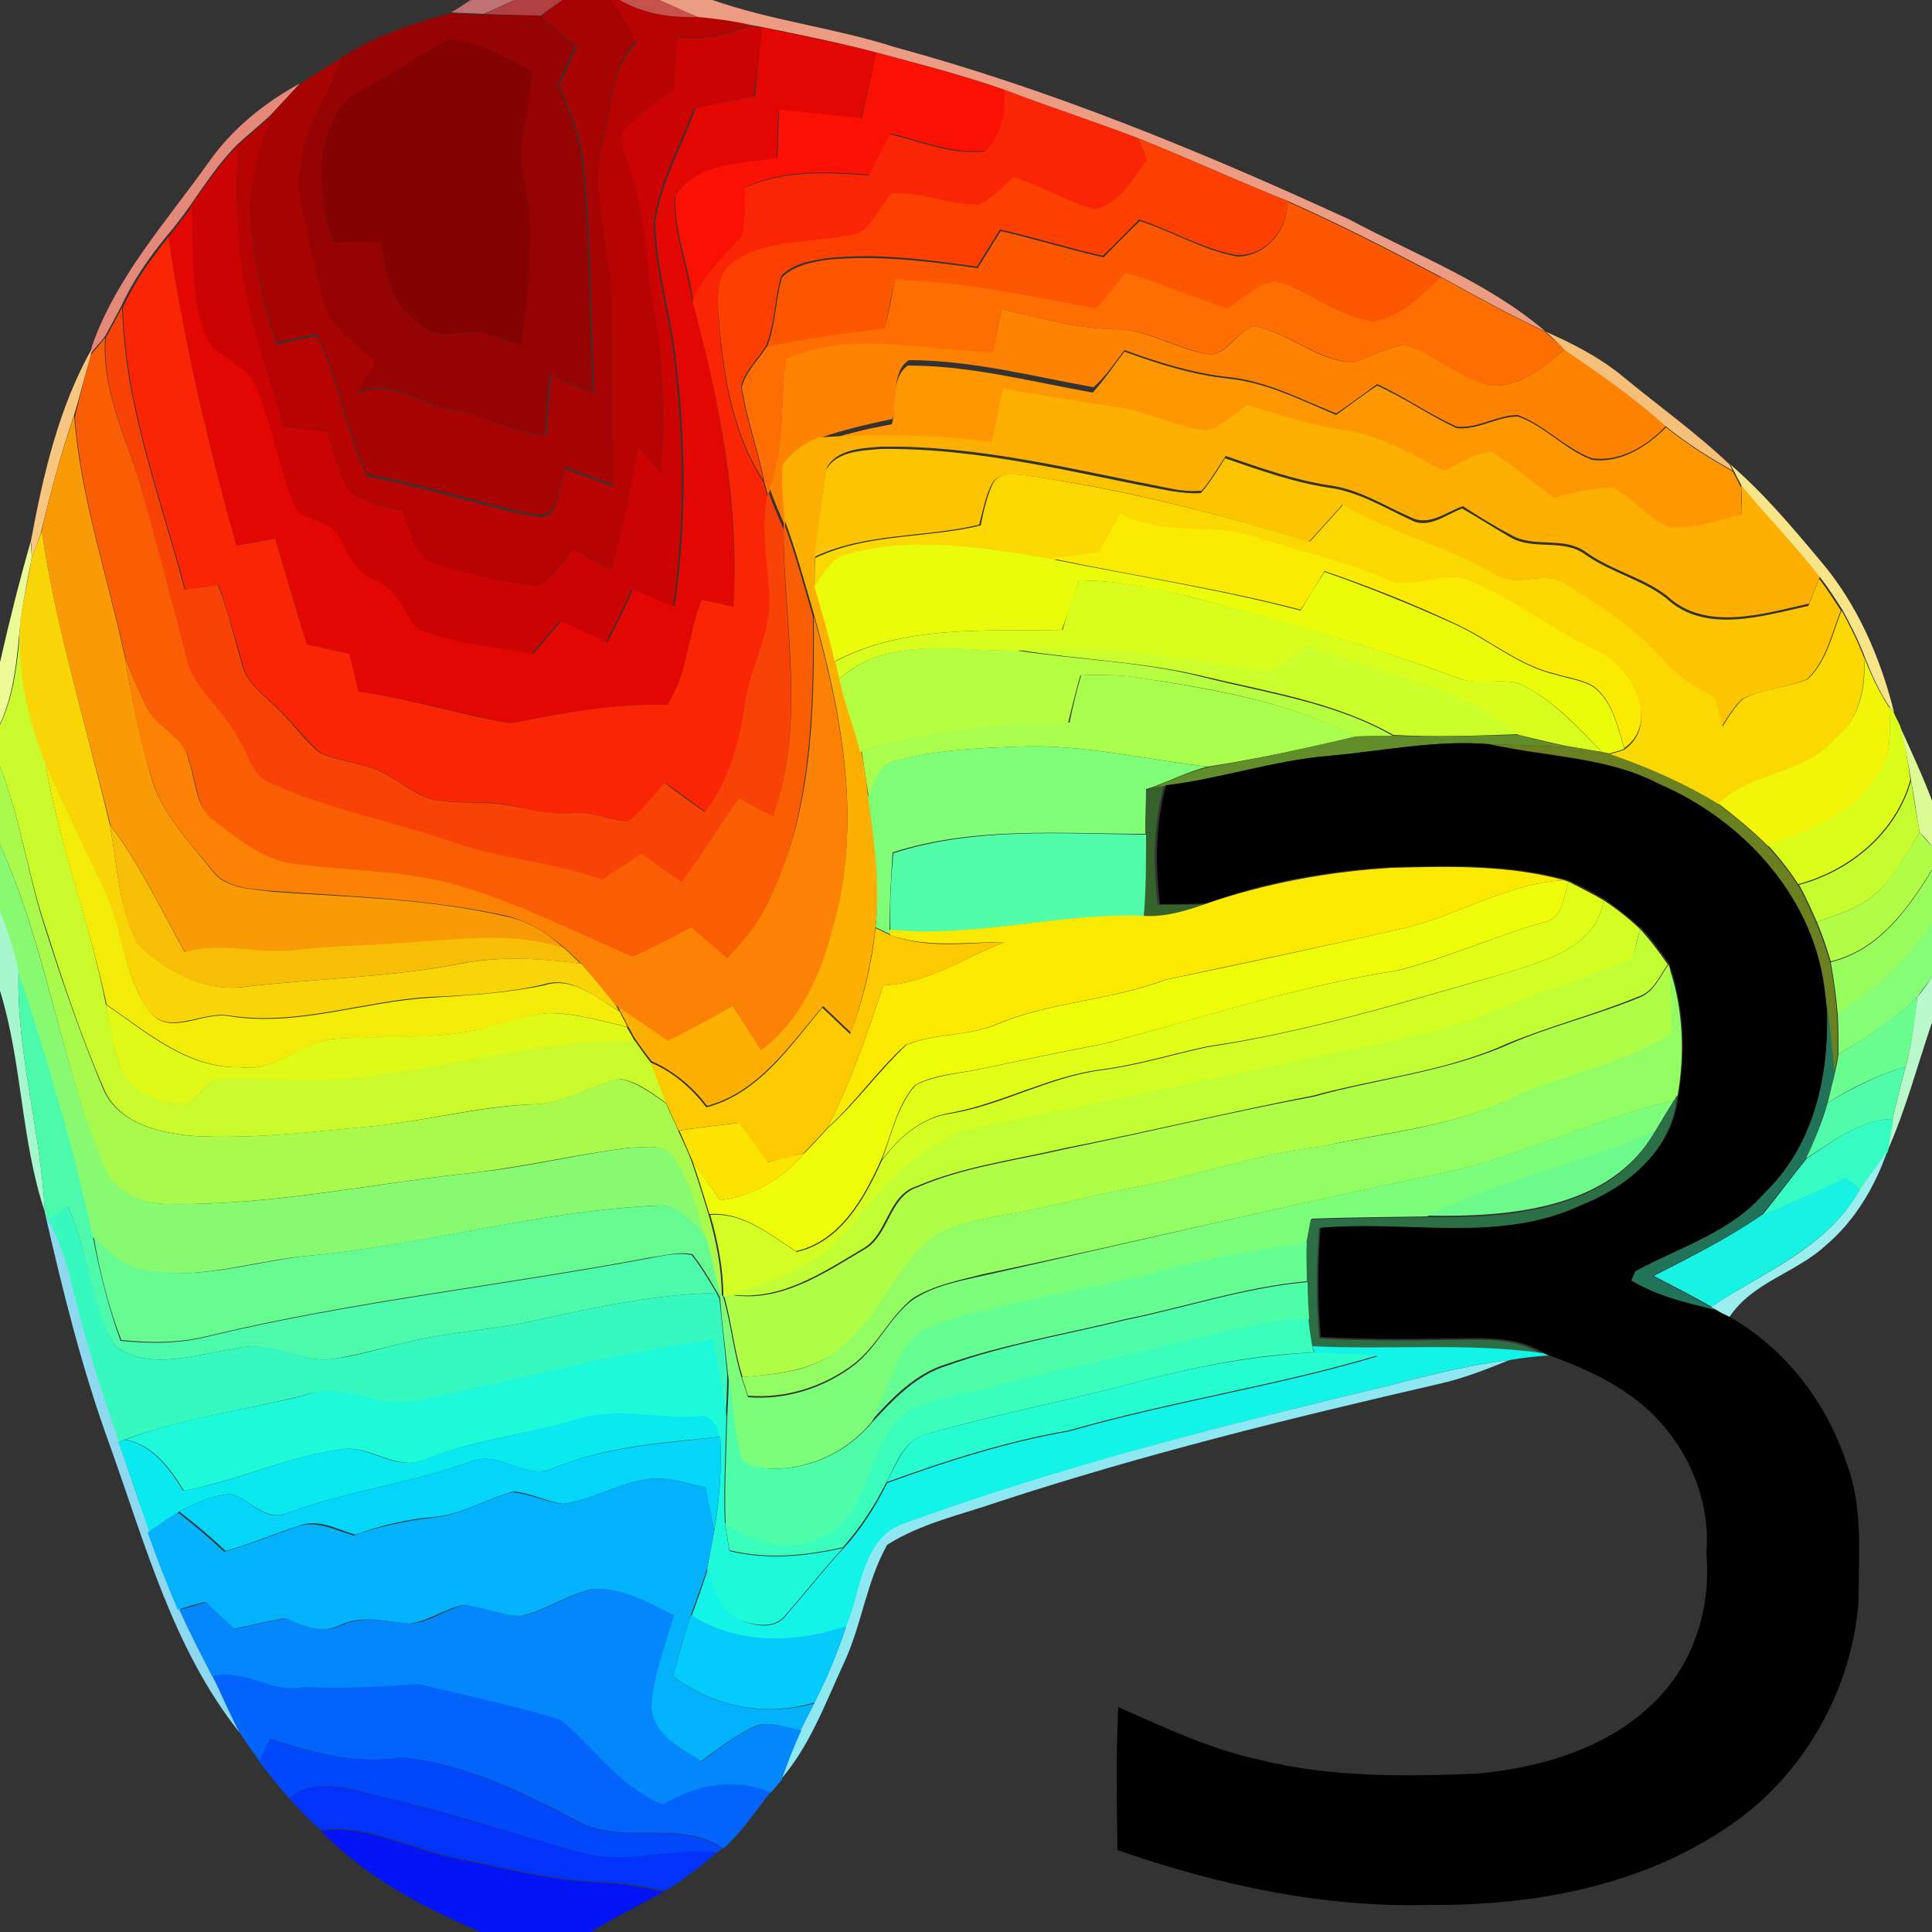 <?xml version="1.0" encoding="utf-8"?>
<!-- Generator: Adobe Illustrator 26.0.3, SVG Export Plug-In . SVG Version: 6.00 Build 0)  -->
<svg version="1.1" id="Layer_1" xmlns="http://www.w3.org/2000/svg" xmlns:xlink="http://www.w3.org/1999/xlink" x="0px" y="0px"
	 viewBox="0 0 250 250" style="enable-background:new 0 0 250 250;" xml:space="preserve">
<rect x="0" y="0" width="250" height="250" fill="#333333" stroke="none"/>
<style type="text/css">
	.st0{fill:#BE7274;}
	.st1{fill:#B14043;}
	.st2{fill:#A70302;}
	.st3{fill:#B80303;}
	.st4{fill:#C5524C;}
	.st5{fill:#ED9C84;}
	.st6{fill:#950303;}
	.st7{fill:#CB0302;}
	.st8{fill:#E30704;}
	.st9{fill:#850202;}
	.st10{fill:#FA1103;}
	.st11{fill:#E48979;}
	.st12{fill:#FA2504;}
	.st13{fill:#FD4002;}
	.st14{fill:#FD5702;}
	.st15{fill:#FE6E02;}
	.st16{fill:#F94205;}
	.st17{fill:#FE8302;}
	.st18{fill:#F4BF78;}
	.st19{fill:#F95E05;}
	.st20{fill:#F7C681;}
	.st21{fill:#FE9702;}
	.st22{fill:#FDB002;}
	.st23{fill:#F99B06;}
	.st24{fill:#FDC402;}
	.st25{fill:#F8E589;}
	.st26{fill:#FCD803;}
	.st27{fill:#FBEB03;}
	.st28{fill:#F9D507;}
	.st29{fill:#ECFB98;}
	.st30{fill:#EBFC0B;}
	.st31{fill:#D9FE1D;}
	.st32{fill:#CBFA2C;}
	.st33{fill:#FB8204;}
	.st34{fill:#CCFE2B;}
	.st35{fill:#B6FE41;}
	.st36{fill:#F3F508;}
	.st37{fill:#AAFE4D;}
	.st38{fill:#DCFE1B;}
	.st39{fill:#DCFB95;}
	.st40{fill:#628D2B;}
	.st41{fill:#6B8020;}
	.st42{fill:#80FE78;}
	.st43{fill:#F3EC09;}
	.st44{fill:#A9FA4D;}
	.st45{fill:#C6FD30;}
	.st46{fill:#36632C;}
	.st47{fill:#F7BE08;}
	.st48{fill:#51FDA8;}
	.st49{fill:#B2FD48;}
	.st50{fill:#88FA71;}
	.st51{fill:#FCE902;}
	.st52{fill:#99FE5D;}
	.st53{fill:#EEFC0A;}
	.st54{fill:#E0FE17;}
	.st55{fill:#D3FF24;}
	.st56{fill:#A7F7CE;}
	.st57{fill:#FDCA02;}
	.st58{fill:#C2FE34;}
	.st59{fill:#85FD77;}
	.st60{fill:#AFFE48;}
	.st61{fill:#93FE64;}
	.st62{fill:#4DFAAB;}
	.st63{fill:#B8F8CA;}
	.st64{fill:#217459;}
	.st65{fill:#6BFD90;}
	.st66{fill:#E1F917;}
	.st67{fill:#50FCA9;}
	.st68{fill:#7CFE7A;}
	.st69{fill:#2C6F44;}
	.st70{fill:#36FBC2;}
	.st71{fill:#FCE302;}
	.st72{fill:#6CFB8B;}
	.st73{fill:#9CEDED;}
	.st74{fill:#18F2E2;}
	.st75{fill:#37F9C0;}
	.st76{fill:#66FA91;}
	.st77{fill:#8ED9EF;}
	.st78{fill:#65FE92;}
	.st79{fill:#4FFEA9;}
	.st80{fill:#3BFDBC;}
	.st81{fill:#1DF9D9;}
	.st82{fill:#14F3E7;}
	.st83{fill:#26FDD0;}
	.st84{fill:#8EE8F2;}
	.st85{fill:#09E9EF;}
	.st86{fill:#04D5F9;}
	.st87{fill:#03B2FB;}
	.st88{fill:#0387FB;}
	.st89{fill:#04CBFA;}
	.st90{fill:#0264FB;}
	.st91{fill:#0248FB;}
	.st92{fill:#0332FB;}
	.st93{fill:#0314F7;}
</style>
<g id="_x23_be7274ff">
	<path class="st0" d="M60.9,0h5.7c-1.3,0.6-2.7,1.2-4,1.8c-1.4-0.1-2.8-0.1-4.2-0.2C59.1,1.2,60.3,0.4,60.9,0z"/>
</g>
<g id="_x23_b14043ff">
	<path class="st1" d="M66.7,0h6.1c-1,0.7-1.9,1.3-2.8,2c-2.4,0-4.8-0.1-7.3-0.2C64,1.2,65.3,0.6,66.7,0z"/>
</g>
<g id="_x23_a70302ff">
	<path class="st2" d="M72.8,0H79c1.2,1.7,2.3,3.4,3.4,5.2c-3.3,3.2-3.1,7.9-4.2,12c-2.1,7.4,1,15,1,22.5c0.1,7.7-0.2,15.3,0.2,23
		c-2.1-0.7-4.2-1.5-6.3-2.3c-0.4,1.8-0.7,3.6-1.5,5.3c-1,1.6-3.2,0.6-4.7,0.4c-6.5-1.6-12.9-3.5-19.5-4.8
		c-2.5-5.9-3.6-12.3-6.4-18.1c-1.7,0.4-3.5,0.8-5.2,1.1c-1.7-5.1-2.9-10.4-3.4-15.8C31.9,24,33.5,19.4,35,15
		c1.3-1.4,2.5-2.8,3.8-4.1c1.8-1.2,3.7-2.4,5.6-3.5c-2.5,5.9-6.7,11.9-5.3,18.6c0.9,4.4,1.8,8.8,3,13.2c0.9,3.5,4.2,5.4,6.7,7.7
		c-0.8,1.3-1.6,2.6-2.4,4c4.5-2,8.4,1.8,12.7,2.3c4,0.6,7.5,3.1,11.6,3.1c0.2-2.6,0.4-5.2,0.6-7.7c1.8,0.8,3.7,1.6,5.6,2.3
		c-0.4-9.7-0.4-19.4-1.3-29.1c-0.3-3.8-1.7-7.3-3.2-10.7c0.7-1.7,1.5-3.4,2.2-5.1c-1.5-1.3-3-2.6-4.5-3.9C70.9,1.3,71.8,0.7,72.8,0z
		"/>
</g>
<g id="_x23_b80303ff">
	<path class="st3" d="M79,0h1.2c3.1,1.8,6.6,2.3,10.1,2.2c2.3,0.2,4.5,0.5,6.7,1c-2.9,1.3-6.1,2-9.3,1.5c-0.2,2.3-0.4,4.6-0.5,6.9
		c-2.2,1.6-4.6,3.1-6.4,5.2c-1.1,1.2,0,2.7,0.3,4c2.6,6.2,2.3,13,3.5,19.5c1.3,6.9,1.3,13.9,0.9,20.9c-1-1.1-1.9-2.2-2.9-3.3
		c-1,5.3-2.1,10.6-3.5,15.8c-1.7-0.9-3.3-1.8-5-2.6c-1.4,1.6-2.6,3.5-4.4,4.7c-4.4-0.3-8.7-1.4-12.9-2.7c-3.3-0.6-3.7-4.4-4.8-7
		c-2.2-0.7-4.7-1.1-6.7-2.4c-1.6-2.3-2.1-5.2-3-7.8c-1.9-0.2-3.7-0.5-5.6-0.7c-2.4-8.6-5.8-17-5.9-26c-0.1-3.4-0.1-6.8-0.1-10.3
		c1.4-1.3,2.9-2.5,4.3-3.8c-1.5,4.4-3.1,9-2.6,13.7c0.5,5.4,1.7,10.7,3.4,15.8c1.7-0.4,3.5-0.8,5.2-1.1c2.8,5.8,3.8,12.2,6.4,18.1
		c6.6,1.3,13,3.2,19.5,4.8c1.5,0.1,3.7,1.2,4.7-0.4c0.8-1.7,1.1-3.5,1.5-5.3c2.1,0.8,4.2,1.5,6.3,2.3c-0.3-7.7-0.1-15.3-0.2-23
		c0-7.5-3.1-15.1-1-22.5c1.1-4.1,0.9-8.8,4.2-12C81.4,3.4,80.2,1.7,79,0z"/>
</g>
<g id="_x23_c5524cff">
	<path class="st4" d="M80.2,0h5.1c1.7,0.7,3.3,1.5,5,2.2C86.8,2.3,83.3,1.8,80.2,0z"/>
</g>
<g id="_x23_ed9c84ff">
	<path class="st5" d="M85.3,0h6.9c7.7,2.7,15.8,3.6,23.6,6.1c20.2,5.5,39.7,13.5,58.8,22.3c8.6,4.6,17.9,8.1,25.4,14.5
		c-4.6-2.1-9-4.6-13.4-7c-6.6-3.5-13.2-6.9-20-9.9c-6.5-2.6-12.8-5.5-19.3-8.1c-5.8-2.2-11.7-4.1-17.4-6.3
		c-5.4-1.9-10.9-3.3-16.5-4.8c-4.9-1.3-9.8-2.3-14.8-3.3c-0.4-0.1-1.2-0.2-1.6-0.3c-2.2-0.5-4.5-0.8-6.7-1C88.6,1.5,87,0.7,85.3,0z"
		/>
</g>
<g id="_x23_950303ff">
	<path class="st6" d="M44.4,7.3c4.3-2.7,9.1-4.3,14-5.6c1.4,0.1,2.8,0.1,4.2,0.2C65.1,1.9,67.5,2,69.9,2c1.5,1.3,3,2.6,4.5,3.9
		c-0.7,1.7-1.5,3.4-2.2,5.1c1.5,3.4,2.9,7,3.2,10.7c0.9,9.7,0.9,19.4,1.3,29.1c-1.9-0.8-3.7-1.6-5.6-2.3c-0.2,2.6-0.4,5.2-0.6,7.7
		c-4.1,0-7.6-2.5-11.6-3.1c-4.3-0.6-8.2-4.4-12.7-2.3c0.8-1.3,1.6-2.6,2.4-4c-2.5-2.3-5.8-4.2-6.7-7.7c-1.2-4.4-2.1-8.8-3-13.2
		C37.7,19.2,41.9,13.2,44.4,7.3 M50,9.9c-2.4,1.5-5.5,2.5-6.7,5.3c-2.7,5.1-1.8,11-0.2,16.2c2.1-0.1,4.2-0.2,6.2-0.1
		c0.5,4.2,1.6,8.6,5.5,10.9c1.9,2,4.6,0.7,7,0.7c1.9,0.5,3.7,1.3,5.6,1.8c0.7-5.2,1.2-10.4,1.2-15.7c0-3.8-1.8-7.5-1-11.3
		c0.4-2.8,0.9-5.7,1.3-8.5C65.5,7.5,62,5.4,58.2,5.1C55.2,6.3,52.8,8.5,50,9.9z"/>
</g>
<g id="_x23_cb0302ff">
	<path class="st7" d="M87.7,4.8c3.2,0.4,6.4-0.2,9.3-1.5c0.4,0.1,1.2,0.2,1.6,0.3c-0.3,2.9-0.6,5.8-1.1,8.8
		c-2.6,0.5-5.1,1.1-7.7,1.6c-1.8,4.9-4.5,9.6-5.2,14.8c0.1,6.1,2.1,12.1,2.7,18.1c1.2,10.5,1.3,21.1-0.2,31.6
		c-1.8-0.8-3.6-1.5-5.4-2.2c-1,2.3-2.1,4.6-3.3,6.8c-2-0.9-4-1.8-6-2.7c-1.2,1.4-2.4,2.8-3.6,4.2c-5-0.8-10.2-1.3-14.9-3.2
		c-1.9-2-2.6-5.2-5.4-6.2c-2.6-1-3.6-3.6-4.9-5.8c-1-2.3-4.6-1.7-5.7-4c-2.1-5-3-10.4-5-15.4c-1.2-3-5.2-3.5-6.4-6.4
		c-2.2-5.3-1.6-11.2-1.9-16.8c1.9-2.7,3.8-5.5,6.1-7.9c0,3.4-0.1,6.8,0.1,10.3c0.2,9,3.5,17.5,5.9,26c1.9,0.2,3.7,0.5,5.6,0.7
		c0.9,2.6,1.4,5.5,3,7.8c2,1.3,4.4,1.8,6.7,2.4c1.2,2.5,1.5,6.3,4.8,7c4.2,1.2,8.5,2.4,12.9,2.7c1.8-1.2,3.1-3,4.4-4.7
		c1.7,0.8,3.3,1.8,5,2.6c1.4-5.2,2.5-10.5,3.5-15.8c1,1.1,1.9,2.2,2.9,3.3c0.5-7,0.4-14-0.9-20.9c-1.2-6.5-1-13.3-3.5-19.5
		c-0.3-1.3-1.4-2.8-0.3-4c1.8-2.1,4.2-3.6,6.4-5.2C87.3,9.3,87.4,7,87.7,4.8z"/>
</g>
<g id="_x23_e30704ff">
	<path class="st8" d="M98.6,3.5c4.9,1.1,9.9,2,14.8,3.3c-0.6,2.9-1.3,5.7-2,8.6c-3.6-0.4-7.1-0.8-10.7-1.1c-0.1,2.1-0.1,4.1-0.2,6.2
		c-4.5,0.9-10.5,0.5-13.2,4.9c-0.2,4.6,1.6,9,2.3,13.6c3.5,12.8,6,26.1,5.3,39.5c-1.4-0.3-2.8-0.6-4.1-0.9C89,82,89,87.3,86.3,91.2
		c-6.8-0.2-13.5,1.1-20.2,2.4c-6.6-1.2-13-3.2-19.7-4.1c-0.4-1.6-0.8-3.2-1.2-4.9c-1.8-0.4-3.7-0.8-5.5-1.2
		c-1.4-4.6-2.7-9.2-4.1-13.7c-1.7,0.3-3.4,0.6-5,0.9c-3.7-13.1-6.8-26.4-8.8-39.9c1-1.3,2-2.6,3-3.9c0.3,5.6-0.3,11.5,1.9,16.8
		c1.3,2.9,5.2,3.4,6.4,6.4c2.1,5,2.9,10.4,5,15.4c1,2.3,4.6,1.6,5.7,4c1.2,2.2,2.3,4.8,4.9,5.8c2.8,1,3.5,4.2,5.4,6.2
		c4.7,1.9,9.9,2.3,14.9,3.2c1.2-1.4,2.4-2.8,3.6-4.2c2,0.9,4,1.8,6,2.7c1.2-2.2,2.3-4.5,3.3-6.8c1.8,0.7,3.6,1.5,5.4,2.2
		c1.5-10.4,1.5-21.1,0.2-31.6c-0.6-6.1-2.6-12-2.7-18.1c0.7-5.2,3.5-9.9,5.2-14.8c2.6-0.6,5.1-1.1,7.7-1.6C98,9.4,98.3,6.4,98.6,3.5
		z"/>
</g>
<g id="_x23_850202ff">
	<path class="st9" d="M50,9.9c2.8-1.5,5.2-3.6,8.2-4.8c3.9,0.2,7.3,2.4,10.7,4.1c-0.3,2.8-0.8,5.7-1.3,8.5c-0.7,3.8,1,7.5,1,11.3
		c0.1,5.2-0.4,10.5-1.2,15.7c-1.9-0.6-3.7-1.3-5.6-1.8c-2.4-0.1-5,1.3-7-0.7c-3.9-2.2-5-6.7-5.5-10.9c-2.1,0-4.2,0-6.2,0.1
		c-1.6-5.2-2.5-11.2,0.2-16.2C44.4,12.4,47.5,11.4,50,9.9z"/>
</g>
<g id="_x23_fa1103ff">
	<path class="st10" d="M113.4,6.8c5.5,1.5,11,2.9,16.5,4.8c0.4,2.9-0.2,5.9-2.4,7.9c-4.2,0.5-8.2-1.3-12.2-2.2
		c-0.9,1.8-1.8,3.6-2.8,5.3c-5.4-0.4-11-0.7-16,1.6c0,2,0.1,4.1-0.4,6.1c-2.2,2.8-5.1,5.2-6.4,8.6c-0.6-4.5-2.5-9-2.3-13.6
		c2.8-4.4,8.7-4,13.2-4.9c0.1-2.1,0.1-4.1,0.2-6.2c3.6,0.3,7.1,0.7,10.7,1.1C112.1,12.6,112.8,9.7,113.4,6.8z"/>
</g>
<g id="_x23_e48979ff">
	<path class="st11" d="M27,21c3-4.3,7.2-7.7,11.8-10.2c-1.3,1.4-2.6,2.8-3.8,4.1c-1.4,1.3-2.9,2.5-4.3,3.8c-2.4,2.4-4.2,5.2-6.1,7.9
		c-0.9,1.3-1.9,2.6-3,3.9c-2.3,2.8-4.4,5.8-5.9,9.1c-0.7,1.3-1.4,2.6-2.1,3.9c-0.6,0.8-1.3,1.5-1.9,2.3l0.2-1
		C15,35.9,21.5,28.7,27,21z"/>
</g>
<g id="_x23_fa2504ff">
	<path class="st12" d="M129.9,11.6c5.8,2.2,11.7,4.1,17.4,6.3c0.4,1,0.8,2,1.2,3c-1.8,2.5-3.5,5.6-6.6,6.4c-3.7-1-7-3-10.6-4.2
		c-1.4,1.3-2.8,2.8-4.6,3.6c-3.8,0-7.4-1.7-11.2-1.5c-1.5,1.6-2.3,3.8-4.1,5.1C106,31.8,99.9,30.8,95,34c-2,1.2-2.2,3.8-2.1,6
		c0.5,7.7,1.6,15.7,5.9,22.4c0.1,0.5,0.4,1.5,0.5,2c-0.6,4-0.1,8,0.3,12c0.6,5.3-2.6,10-3.2,15.2c-0.6,4.8-2,9.6-5.1,13.5
		c-1.7-1.3-3.5-2.6-5.2-3.8c-1.5,1.8-2.9,3.6-4.7,5c-2.5-0.1-4.8-1.4-7.2-1.1c-2.5,0.2-5-0.1-7.3-0.8c-3.6-1-7.4-0.2-11-1
		c-2.7-0.8-4.8-2.9-7.3-3.9c-2.3-0.8-4.7-1.1-7-2c-2-1.6-3.5-3.8-5.3-5.5c-1.8-1.9-4.3-3.3-4.9-6.1c-1-3.4-1.9-6.8-3.1-10.2
		c-1.4,0.2-2.9,0.4-4.3,0.6c-3.2-12-7.8-23.9-8.1-36.5c1.5-3.3,3.6-6.3,5.9-9.1c2,13.5,5.1,26.8,8.8,39.9c1.7-0.3,3.4-0.6,5-0.9
		c1.4,4.6,2.7,9.2,4.1,13.7c1.9,0.4,3.7,0.8,5.5,1.2c0.4,1.6,0.8,3.2,1.2,4.9c6.7,0.9,13.1,3,19.7,4.1c6.6-1.3,13.3-2.6,20.2-2.4
		C89,87.3,89,82,90.8,77.6c1.4,0.3,2.8,0.6,4.1,0.9c0.8-13.4-1.8-26.6-5.3-39.5c1.3-3.5,4.2-5.8,6.4-8.6c0.5-2,0.3-4.1,0.4-6.1
		c5.1-2.3,10.6-2,16-1.6c0.9-1.8,1.8-3.6,2.8-5.3c4,0.9,8,2.7,12.2,2.2C129.6,17.5,130.2,14.5,129.9,11.6z"/>
</g>
<g id="_x23_fd4002ff">
	<path class="st13" d="M147.3,17.9c6.4,2.6,12.8,5.5,19.3,8.1c0.1,3.6-2.8,7.2-6.6,7c-4.4-0.8-8.4-3.2-12.6-4.6
		c-1.6,1.6-3.1,3.2-4.7,4.7c-4.4-1-8.8-2.4-13.3-3.4c-1,1.6-2,3.2-3,4.8c-6.4-0.9-12.8-1.8-19.3-1.1c-2.1,0.3-4.5,0.7-6,2.3
		c-0.9,3-0.8,6.2-2,9.1c-1.1,1.7-2.7,3.2-3.2,5.2c0.6,4.2,2.1,8.1,2.9,12.2c-4.3-6.7-5.3-14.6-5.9-22.4c-0.1-2.1,0.1-4.7,2.1-6
		c4.9-3.2,11-2.2,16.3-3.7c1.8-1.3,2.6-3.5,4.1-5.1c3.8-0.2,7.5,1.5,11.2,1.5c1.8-0.8,3.1-2.3,4.6-3.6c3.6,1.2,6.9,3.2,10.6,4.2
		c3.1-0.9,4.8-3.9,6.6-6.4C148.1,19.9,147.7,18.9,147.3,17.9z"/>
</g>
<g id="_x23_fd5702ff">
	<path class="st14" d="M166.6,26.1c6.8,3,13.4,6.4,20,9.9c-2.6,2.3-5.2,5.1-8.7,5.7c-4.7-0.5-8.3-4.3-12.9-5.2
		c-2.3,0.4-4.1,2.2-6.1,3.5c-4.5-1.4-8.7-3.3-13.2-4.6c-1.2,1.6-2.4,3.3-4,4.6c-8.5-1.6-17.1-3.5-25.9-3.7c-0.5,2.1-0.9,4.2-1.3,6.3
		c-5.1,0.6-10.2,1.3-15.3,2.4c1.2-2.9,1.1-6.1,2-9.1c1.6-1.6,3.9-2,6-2.3c6.4-0.6,12.9,0.2,19.3,1.1c1-1.6,2-3.2,3-4.8
		c4.4,1,8.8,2.4,13.3,3.4c1.6-1.6,3.1-3.2,4.7-4.7c4.3,1.4,8.2,3.8,12.6,4.6C163.8,33.2,166.7,29.7,166.6,26.1z"/>
</g>
<g id="_x23_fe6e02ff">
	<path class="st15" d="M145.6,35.3c4.5,1.3,8.8,3.2,13.2,4.6c2-1.2,3.8-3.1,6.1-3.5c4.6,1,8.2,4.7,12.9,5.2c3.6-0.6,6.1-3.4,8.7-5.7
		c4.4,2.4,8.8,4.9,13.4,7c0.8,0.8,1.7,1.5,2.6,2.3c-2.7,2.2-5.7,4.9-9.5,4.7c-4.2-0.7-7.3-4-11.3-5.3c-2.4,0.4-4.5,1.7-6.8,2.3
		c-4.6-0.4-8.2-3.9-12.7-4.7c-2.1,0.7-3.2,3.2-5.4,3.7c-4.3-0.6-8.1-3.3-12.6-3.3c-5-0.1-9.8-1.5-14.6-2.6c-0.4,2-0.8,3.9-1.1,5.9
		c-8.9-0.3-18.3-2.8-26.8,0.8c-0.8,5.6-0.1,11.4-2.1,16.8l-0.2,0.8c-0.1-0.5-0.4-1.5-0.5-2c-0.8-4.1-2.3-8.1-2.9-12.2
		c0.5-2,2.1-3.5,3.2-5.2c5-1.1,10.2-1.8,15.3-2.4c0.5-2.1,0.9-4.2,1.3-6.3c8.8,0.2,17.4,2.1,25.9,3.7
		C143.2,38.6,144.4,36.9,145.6,35.3z"/>
</g>
<g id="_x23_f94205ff">
	<path class="st16" d="M13.7,43.7c0.7-1.3,1.4-2.6,2.1-3.9c0.3,12.6,4.9,24.5,8.1,36.5c1.4-0.2,2.9-0.4,4.3-0.6
		c1.3,3.3,2.1,6.8,3.1,10.2c0.6,2.7,3.1,4.2,4.9,6.1c1.9,1.8,3.3,4,5.3,5.5c2.2,0.9,4.7,1.2,7,2c2.6,1,4.6,3.1,7.3,3.9
		c3.6,0.8,7.4,0.1,11,1c2.4,0.6,4.9,1,7.3,0.8c2.5-0.3,4.8,1,7.2,1.1c1.8-1.4,3.2-3.3,4.7-5c1.7,1.3,3.5,2.6,5.2,3.8
		c3-3.9,4.4-8.7,5.1-13.5c0.6-5.2,3.8-9.9,3.2-15.2c-0.3-4-0.9-8-0.3-12l0.2-0.8c0.6,1.6,1.3,3.3,2,4.9c-0.1,12.4,3,25.2-1.4,37.2
		c-1.5-0.8-2.9-1.6-4.4-2.3c-2.5,3.6-4.8,7.3-7.4,10.8c-1.7-1.2-3.4-2.4-5.2-3.6c-1.7,1.1-3.4,2.2-5.1,3.3
		c-6.1-2.3-12.8-2.6-18.9-4.7c-8-2.8-16.5-4.3-24.2-7.9c-2.3-0.8-2.7-3.5-3.8-5.3c-1.8-4-6-6.5-6.9-11c-1.8-6.9-3.6-13.7-5.5-20.6
		C16.9,57.5,13.1,51,13.7,43.7z"/>
</g>
<g id="_x23_fe8302ff">
	<path class="st17" d="M129.6,40c4.8,1.1,9.6,2.5,14.6,2.6c4.5,0,8.3,2.8,12.6,3.3c2.2-0.4,3.3-3,5.4-3.7c4.5,0.8,8.1,4.4,12.7,4.7
		c2.3-0.6,4.4-1.9,6.8-2.3c4,1.2,7.1,4.5,11.3,5.3c3.8,0.2,6.8-2.5,9.5-4.7c4.5,3.1,9,6.3,13.1,9.9c-2.5,2.6-5.9,4.7-9.6,4.2
		c-3.5-1.3-6.1-4.3-9.6-5.6c-2.7,0-5.2,1.8-7.9,1.5c-3.6-1.6-6.8-3.9-10.3-5.5c-1.8,1.3-3.5,2.6-5.3,3.8c-4.5-1.8-9-4.2-13.9-4.7
		c-4.6-0.5-9.1-1.9-13.5-3.5c-1.3,1.7-2.4,3.4-4,4.8c-7.9-1.4-15.8-3.5-23.9-3.5c-2.3,1.5-1.4,5.2-2.1,7.6c-3.2,0.7-6.4,1.4-9.5,2.5
		c-1.8,0.7-3.5,1.8-4.6,3.5c-0.2,2.4,0.2,4.8,0.2,7.1l0,0.8c-0.7-1.6-1.4-3.2-2-4.9c2-5.4,1.3-11.2,2.1-16.8
		c8.5-3.6,17.9-1.1,26.8-0.8C128.8,43.9,129.2,42,129.6,40z"/>
</g>
<g id="_x23_f4bf78ff">
	<path class="st18" d="M200,42.9c3.6,1.6,7.1,3.4,10.1,5.9c4.6,3.8,9.4,7.2,13.7,11.3l0.4,0.8c-3-1.7-5.9-3.5-8.6-5.7
		c-4.1-3.7-8.6-6.8-13.1-9.9C201.7,44.5,200.9,43.7,200,42.9z"/>
</g>
<g id="_x23_f95e05ff">
	<path class="st19" d="M11.7,46c0.6-0.8,1.3-1.5,1.9-2.3c-0.5,7.3,3.2,13.7,5,20.6c1.9,6.8,3.7,13.7,5.5,20.6c0.9,4.5,5.1,7,6.9,11
		c1.2,1.8,1.6,4.5,3.8,5.3c7.7,3.6,16.2,5.1,24.2,7.9c6.2,2.1,12.8,2.5,18.9,4.7c1.7-1.1,3.4-2.2,5.1-3.3c1.7,1.2,3.4,2.4,5.2,3.6
		c2.6-3.5,4.9-7.2,7.4-10.8c1.5,0.8,2.9,1.6,4.4,2.3c4.4-12,1.4-24.8,1.4-37.2l0-0.8c1.5,4,2.6,8.1,3.8,12.2
		c0.1,12.2-0.3,24.9-5.3,36.3c-1.3,3.1-3.4,5.7-5.7,8.1c-1.6-1.3-3.1-2.7-4.6-4c-2.5,1.3-5.1,2.5-7.6,3.8
		c-7.8-3.2-15.4-7.2-23.6-9.5c-6.5-1.8-13.4-1.6-20-2.5c-4.2-0.5-7.5-3.3-10.7-5.7c-2.4-1.8-2.2-5.2-3.2-7.7c-0.5-3-3.8-4-5.2-6.5
		c-1.3-2.3-2.2-4.7-3.1-7.1c-2.2-10.3-5.7-20.4-6.5-31C10.3,51.2,11.1,48.6,11.7,46z"/>
</g>
<g id="_x23_f7c681ff">
	<path class="st20" d="M4,70c1.6-8.6,3.6-17.3,7.9-24.9l-0.2,1c-0.7,2.6-1.4,5.2-2.2,7.9c-1.7,4.9-3,9.9-4.2,14.9
		C5,69.9,4.6,71,4.1,72.2C4.1,71.6,4.1,70.5,4,70z"/>
</g>
<g id="_x23_fe9702ff">
	<path class="st21" d="M145.5,45.5c4.4,1.6,8.8,3,13.5,3.5c4.9,0.5,9.4,2.8,13.9,4.7c1.8-1.3,3.5-2.6,5.3-3.8
		c3.6,1.6,6.8,3.9,10.3,5.5c2.7,0.3,5.2-1.5,7.9-1.5c3.5,1.2,6.1,4.3,9.6,5.6c3.7,0.5,7.1-1.7,9.6-4.2c2.7,2.2,5.6,4,8.6,5.7
		c0.3,0.5,0.8,1.5,1.1,2.1c0,1.3,0.1,2.6,0.1,3.9c-3.1,0.7-6.2,1.9-9.4,1.6c-2.8-1.1-4.6-3.8-7.3-5.1c-2.6,0-5.1,0.8-7.6,1.3
		c-2.8-2-5.3-4.4-8.3-6c-2.1,0.4-4,1.5-5.9,2.5c-4.2-1.9-8.1-4.6-12.7-5.2c-4.4-0.6-8.6-2-12.8-3.3c-1.7,1.2-3.3,2.8-5.4,3.3
		c-3.9-0.5-7.4-2.5-11.3-3c-5-0.7-9.9-1.6-14.9-2.4c-0.5,2.4-1,4.8-1.5,7.3c-7.4-1-14.9-1.2-22.4-0.6c3.1-1.2,6.3-1.9,9.5-2.5
		c0.7-2.4-0.2-6.1,2.1-7.6c8.1,0,16,2.1,23.9,3.5C143.1,48.9,144.2,47.2,145.5,45.5z"/>
</g>
<g id="_x23_fdb002ff">
	<path class="st22" d="M129.8,50.3c4.9,0.8,9.9,1.7,14.9,2.4c3.9,0.6,7.4,2.5,11.3,3c2.1-0.5,3.6-2.1,5.4-3.3
		c4.2,1.3,8.4,2.7,12.8,3.3c4.6,0.6,8.6,3.3,12.7,5.2c1.9-0.9,3.8-2.1,5.9-2.5c3,1.7,5.5,4.1,8.3,6c2.5-0.6,5-1.3,7.6-1.3
		c2.7,1.3,4.5,4.1,7.3,5.1c3.2,0.3,6.3-0.9,9.4-1.6c0-1.3,0-2.6-0.1-3.9c3.3,4,7,7.8,10.2,11.9c-0.5,1.2-0.9,2.3-1.4,3.5
		c-5.9,1.3-13.4,3.7-18.4-1c-3.1-2.4-7.2-3.3-10.4-5.6c-2.9-2.2-6.8-0.5-9.8-2.3c-2.1-1.1-4.2-2.4-6.2-3.7c-2.1,0.7-4.3,2.6-6.6,1.5
		c-3.5-1.5-6.8-3.7-10.7-4.2c-4.6-0.7-9-2.3-13.4-3.8c-1,1.5-1.9,3.1-3.1,4.5c-1.4,0.1-2.7,0-4.1-0.3c-12.4-2.4-24.7-5.6-37.4-5.4
		c-2.4,0.2-5.7,0.3-7,2.7c-0.8,3.7-0.9,7.5-1.5,11.2c-0.1,1.3-0.1,2.7,0,4c0.9,3.2,1.9,6.4,2.6,9.7c0.1,0.6,0.4,1.7,0.5,2.3
		c0.8,3.2,1.9,6.2,2.8,9.3c0.4,2,0.7,3.9,0.9,5.9c0.8,5.6,1.7,11.3,1,16.9c-0.5,4.7-1.6,9.4-3.2,13.8c-1.2-1.1-2.4-2.3-3.6-3.4
		c-4.3,5-8.3,11.1-15,12.9c-1.9-2.5-4.3-4.5-7.2-5.8c-0.8-1-1.5-2-2.2-3c-0.2-0.4-0.7-1.3-1-1.8c-0.2-0.5-0.8-1.5-1-2l-0.4-0.7
		c2.2,1.6,4.4,3.1,6.7,4.6c2.8-1.4,5.6-2.9,8.4-4.5c1.3,1.9,2.5,3.8,3.7,5.7c4.9-3.7,7.7-9.4,9.1-15.3c4.1-13.4,1.4-27.7-2.3-40.9
		c-1.2-4.1-2.3-8.2-3.8-12.2c-0.1-2.4-0.5-4.7-0.2-7.1c1.1-1.6,2.8-2.8,4.6-3.5c7.5-0.5,15-0.4,22.4,0.6
		C128.8,55.2,129.3,52.7,129.8,50.3z"/>
</g>
<g id="_x23_f99b06ff">
	<path class="st23" d="M5.4,68.7c1.1-5,2.5-10,4.2-14.9c0.8,10.6,4.3,20.7,6.5,31c0.9,5.2,1.9,10.4,3.4,15.5
		c1.2,4.8,4.9,8.5,7.9,12.3c1.8,2.5,5.2,2.4,7.9,2.8c10.1,0.7,20.3,0.9,30.2,3.2c2.9,0.6,5.4,2.2,7.6,4.2c-5.8-2-12.1-1.2-18.1-0.9
		c-5.4,0.4-10.9,0.5-16.2,1.1c-4.9,0.7-9.9-1.1-14.8,0.3c-3.2-5.6-5.8-11.4-9.7-16.5C11.2,94.1,7.3,81.6,5.4,68.7z"/>
</g>
<g id="_x23_fdc402ff">
	<path class="st24" d="M106.9,60.8c1.3-2.4,4.6-2.5,7-2.7c12.7-0.2,25.1,3.1,37.4,5.4c1.4,0.2,2.7,0.4,4.1,0.3
		c1.2-1.4,2.2-3,3.1-4.5c4.4,1.5,8.8,3.1,13.4,3.8c3.9,0.5,7.2,2.6,10.7,4.2c2.2,1.2,4.5-0.7,6.6-1.5c2.1,1.2,4.1,2.5,6.2,3.7
		c3,1.8,6.9,0.1,9.8,2.3c3.3,2.3,7.3,3.2,10.4,5.6c5,4.7,12.5,2.3,18.4,1c0.5-1.2,0.9-2.3,1.4-3.5c1,1.3,1.9,2.7,2.8,4.1
		c-1.2,3-1.9,6.6-4.4,8.9c-2.7,1.1-5.7,1.3-8.3,2.5c-1.1,1-1.9,2.3-2.7,3.6c-0.3-1.3-0.7-2.6-1-3.8c-2.4-1.2-4.7-2.6-6.5-4.6
		c-3.6-4.2-8.3-7.2-12.9-10.1c-2.7-1.8-6.2,0.7-8.9-1.1c-6.2-3.8-13.5-5.4-19.8-9.1c-1.4,1.6-2.9,3.2-4.3,4.8
		c-12-3.7-24.3-6.9-36.8-8.6c-1.4-0.1-3.3-0.4-4.2,1c-0.9,1.7-1.2,3.6-1.7,5.4c-7.1,1.7-14.7,1-21.4,4.2
		C106,68.3,106.2,64.5,106.9,60.8z"/>
</g>
<g id="_x23_f8e589ff">
	<path class="st25" d="M223.9,60.1c4.3,3.7,8,8.1,11.6,12.4c4.8,5.6,7.8,12.5,9.6,19.7l-0.5-0.6c-1.4-2-2.4-4.3-3.3-6.6
		c-0.8-2.1-1.8-4.1-2.9-6.1c-0.9-1.4-1.8-2.8-2.8-4.1c-3.2-4.1-6.9-7.9-10.2-11.9c-0.3-0.5-0.8-1.5-1.1-2.1L223.9,60.1z"/>
</g>
<g id="_x23_fcd803ff">
	<path class="st26" d="M128.5,62.5c0.9-1.5,2.8-1.1,4.2-1c12.5,1.8,24.8,4.9,36.8,8.6c1.4-1.6,2.9-3.2,4.3-4.8
		c6.3,3.7,13.6,5.3,19.8,9.1c2.8,1.7,6.2-0.7,8.9,1.1c4.6,2.9,9.3,5.9,12.9,10.1c1.8,2,4.1,3.4,6.5,4.6c0.3,1.3,0.7,2.6,1,3.8
		c0.8-1.3,1.6-2.6,2.7-3.6c2.6-1.3,5.6-1.4,8.3-2.5c2.5-2.3,3.2-5.9,4.4-8.9c1.1,2,2.1,4,2.9,6.1c0.2,3.9-0.6,8-3.7,10.5
		c-3.9,4.8-10.9,4.1-15.1,8.5c-4.5-2.7-9.3-4.9-14.2-6.5c0.5-0.1,1.5-0.4,2-0.6c4.7-3.4,0.9-10.2-3.1-12.4
		c-5.8-2.6-10.7-6.6-16.6-9.1c-3.7-1.8-7.8,1.5-11.5-0.5c-5.1-2.2-10.6-3.4-15.9-5.1c-5.8-2.4-12.5-0.2-18.1-3.3
		c-1,1.7-1.9,3.3-2.8,5c-2.1,0.3-4.3,0.7-6.4,0.9c-8.6-1.3-17.6-3-26.1-0.6c-2.2,0.4-3.1,2.6-4.2,4.3c-0.1-1.3-0.1-2.7,0-4
		c6.7-3.2,14.3-2.5,21.4-4.2C127.3,66,127.7,64.2,128.5,62.5z"/>
</g>
<g id="_x23_fbeb03ff">
	<path class="st27" d="M142.2,71.4c0.9-1.7,1.9-3.3,2.8-5c5.6,3.2,12.3,1,18.1,3.3c5.3,1.7,10.8,2.9,15.9,5.1
		c3.7,2,7.8-1.4,11.5,0.5c5.8,2.4,10.8,6.5,16.6,9.1c4,2.2,7.8,9,3.1,12.4c-0.9-2.8-1.5-6.1-4-8c-1.5-0.9-3.3-1.1-4.9-1.6
		c-4.8-1.1-8.6-4.5-13-6.5c-5.5-2.6-11.1-4.8-16.9-6.8c-1,1.7-2,3.3-3.1,5c-10.7-2.8-21.7-4.4-32.5-6.7
		C138,72.1,140.1,71.7,142.2,71.4z"/>
</g>
<g id="_x23_f9d507ff">
	<path class="st28" d="M4.1,72.2C4.6,71,5,69.9,5.4,68.7c1.9,12.9,5.8,25.3,8.8,38c1,5.2,1.1,10.7,3.6,15.4
		c3.6,3.6,8.7,6.3,13.9,5.6c9.3-1.1,18.7-1.2,27.9-3c5.2-1,10.4-0.7,15.6,0c1.6,1.7,3.1,3.5,4.5,5.4l0.4,0.7c-3-1.7-6.1-4.6-9.8-3.4
		c-4.8,1.1-9.7,1.4-14.6,1.6c-8.7,0.5-17.2,3.8-26.1,2.4c-3.5-0.6-7.9,2.8-10.4-0.7c-3.1-4.3-3.3-10-5.4-14.7
		c-2.6-5.8-5.3-11.4-8-17.2c-2.4-6-3.9-12.5-3.1-19.1C3.1,77.3,3.7,74.7,4.1,72.2z"/>
</g>
<g id="_x23_ecfb98ff">
	<path class="st29" d="M0,85.7C1.2,80.4,2.5,75.2,4,70c0,0.6,0.1,1.7,0.1,2.2c-0.5,2.6-1,5.1-1.4,7.7c-0.5,4.8-0.7,9.6-2.8,14V85.7z
		"/>
</g>
<g id="_x23_ebfc0bff">
	<path class="st30" d="M109.7,71.7c8.6-2.4,17.6-0.8,26.1,0.6c10.8,2.2,21.8,3.9,32.5,6.7c1-1.7,2-3.3,3.1-5
		c5.7,2,11.4,4.3,16.9,6.8c4.4,2,8.2,5.4,13,6.5c1.6,0.5,3.4,0.7,4.9,1.6c2.5,1.9,3.1,5.2,4,8c-0.5,0.2-1.5,0.5-2,0.6l-0.9-0.2
		c-3.2-3.3-6.4-6.8-10.6-8.8c-2.4-0.8-5.1,0.2-7.6-0.6c-11.5-4.3-23.4-7.6-35.2-10.7c-4.7-1.1-9.5-2.1-14.3-2.1
		c-0.7,2.1-1.4,4.3-2.2,6.4c-9.8,0.2-20.4-0.7-29.4,4.1c-0.7-3.3-1.7-6.5-2.6-9.7C106.6,74.3,107.5,72.1,109.7,71.7z"/>
</g>
<g id="_x23_d9fe1dff">
	<path class="st31" d="M139.6,75.1c4.8,0,9.6,0.9,14.3,2.1c11.9,3,23.7,6.4,35.2,10.7c2.5,0.7,5.1-0.2,7.6,0.6
		c4.2,2,7.4,5.6,10.6,8.8c-0.8-0.1-2.3-0.4-3-0.5c-2.6-0.4-5.2-1.1-7.8-1.7c-7.8-6.5-18.1-7.9-27.3-11.6c-1.9,1.2-3.6,3.5-6.1,3.3
		c-10.4-1.5-20.8-3.5-31.4-2.6c-7.7,0.2-16.9-2.1-23.1,3.7c-0.1-0.6-0.4-1.7-0.5-2.3c9-4.8,19.5-3.9,29.4-4.1
		C138.1,79.4,138.8,77.2,139.6,75.1z"/>
</g>
<g id="_x23_cbfa2cff">
	<path class="st32" d="M0,93.8c2.1-4.4,2.3-9.2,2.8-14c-0.8,6.5,0.7,13,3.1,19.1c1.8,10.6,5.8,20.6,7.8,31.1c0.6,2.8,0.9,5.6,2,8.2
		c1.3,3.2,5,4.4,8.2,4.5c1.6-0.5,2.5-2,3.7-3.1c6.8-0.4,13.7,0.5,20.4-0.5c11.4-1.3,22.5-4.8,34.1-4.5c0.7,1,1.4,2,2.2,3
		c0.7,1.7,1.3,3.5,2,5.2c-1.9-1.3-3.8-2.9-6.2-3.2c-3.7,1-7.1,3.2-11,3.3c-7.3,0.2-14.4,2.3-21.6,2.9c-7.5,0.7-14.9,1.6-22.4,1.2
		c-4.5-0.4-9.8-1.6-11.7-6.2c-2.9-6.7-5.2-13.6-7.4-20.5C3.6,113.3,2.7,106,0,99.2V93.8z"/>
</g>
<g id="_x23_fb8204ff">
	<path class="st33" d="M105.3,79.7c3.7,13.2,6.4,27.5,2.3,40.9c-1.5,5.9-4.2,11.6-9.1,15.3c-1.3-1.9-2.5-3.8-3.7-5.7
		c-2.8,1.6-5.6,3.1-8.4,4.5c-2.2-1.6-4.5-3.1-6.7-4.6c-1.5-1.8-2.9-3.6-4.5-5.4c-0.7-0.7-1.4-1.4-2.1-2c-2.2-1.9-4.8-3.5-7.6-4.2
		c-9.9-2.2-20.1-2.5-30.2-3.2c-2.8-0.3-6.1-0.3-7.9-2.8c-3.1-3.8-6.7-7.4-7.9-12.3C17.9,95.3,17,90,16.1,84.8
		c0.9,2.4,1.9,4.9,3.1,7.1c1.4,2.5,4.7,3.5,5.2,6.5c1,2.6,0.8,5.9,3.2,7.7c3.2,2.5,6.6,5.3,10.7,5.7c6.7,0.9,13.5,0.8,20,2.5
		c8.2,2.2,15.8,6.2,23.6,9.5c2.5-1.2,5.1-2.5,7.6-3.8c1.5,1.3,3,2.7,4.6,4c2.3-2.4,4.4-5,5.7-8.1C105.1,104.7,105.4,92,105.3,79.7z"
		/>
</g>
<g id="_x23_ccfe2bff">
	<path class="st34" d="M163.1,86.7c2.5,0.1,4.2-2.1,6.1-3.3c9.2,3.7,19.4,5.1,27.3,11.6c-5.4,0.2-10.8,0.4-16.2,0.1
		c-7.6-4.3-16.3-5.6-24.6-7.6c-7.8-1.9-15.9-2.1-23.9-3.4C142.2,83.2,152.7,85.2,163.1,86.7z"/>
</g>
<g id="_x23_b6fe41ff">
	<path class="st35" d="M108.6,87.9c6.2-5.8,15.5-3.6,23.1-3.7c7.9,1.2,16.1,1.4,23.9,3.4c8.3,2.1,17.1,3.3,24.6,7.6
		c-1.6,0-3.2,0.1-4.8,0.1c-8.7-4.5-18.5-6.2-28.1-7.6c-2.5-0.4-5-0.4-7.5-0.3c-0.6,2.1-1.1,4.1-1.6,6.2c-9.1,0.2-18.2,0.8-26.9,3.7
		C110.5,94.1,109.3,91.1,108.6,87.9z"/>
</g>
<g id="_x23_f3f508ff">
	<path class="st36" d="M241.2,85c0.9,2.3,1.9,4.5,3.3,6.6c0,3.1,0.4,6.6-1.7,9.2c-3.1,4.9-8.8,7-14,8.7c-2-2-4.2-3.8-6.4-5.5
		c4.2-4.3,11.2-3.7,15.1-8.5C240.7,93,241.5,88.8,241.2,85z"/>
</g>
<g id="_x23_aafe4dff">
	<path class="st37" d="M139.9,87.4c2.5-0.1,5-0.1,7.5,0.3c9.6,1.5,19.4,3.1,28.1,7.6c-6.3,1.5-12.8,2.9-19.2,3.9
		c-8.1-0.9-16.1-2.9-24.2-2.6c-5.5,0.2-11,0.4-16.3,1.9c-2.2,0.4-2.5,3-3.4,4.6c-0.3-2-0.6-4-0.9-5.9c8.7-2.9,17.8-3.5,26.9-3.7
		C138.8,91.5,139.3,89.4,139.9,87.4z"/>
</g>
<g id="_x23_dcfe1bff">
	<path class="st38" d="M244.5,91.5l0.5,0.6c0.2,0.5,0.7,1.4,0.9,1.9c0.6,2.3,1,4.6,1.3,6.9c-1.9,6.8-7.8,11.7-14.5,13.5
		c-1.2-1.8-2.5-3.5-4-5.1c5.2-1.7,10.9-3.8,14-8.7C244.9,98.2,244.5,94.7,244.5,91.5z"/>
</g>
<g id="_x23_dcfb95ff">
	<path class="st39" d="M245.9,94.1c1.4,3.1,2.9,6.3,4.1,9.5v5.9c-0.4-0.5-1.2-1.4-1.6-1.8c-0.4-2.2-0.7-4.5-1.1-6.7
		C246.9,98.7,246.5,96.4,245.9,94.1z"/>
</g>
<g id="_x23_628d2bff">
	<path class="st40" d="M175.4,95.3c1.6-0.1,3.2-0.1,4.8-0.1c5.4,0.2,10.8,0,16.2-0.1c2.6,0.7,5.2,1.3,7.8,1.7
		c-3.8-0.3-7.6-0.4-11.4-0.5c-7-0.6-13.9,0.9-20.8,1.5c-7.2,0.6-14.2,3-21.4,3.9c-0.4,0.1-1.2,0.2-1.6,0.3c2.4-1,4.7-2,7.2-2.7
		C162.7,98.2,169.1,96.8,175.4,95.3z"/>
</g>
<g id="_x23_000000ff">
	<path d="M172,97.8c6.9-0.6,13.8-2.1,20.8-1.5c7.3,1.7,15.1,1.7,21.9,5c11.2,4.8,20.4,15,21.6,27.4c0.7,9.1-1.1,19-7.9,25.7
		c-4.4,5.1-11,7-16.7,10.1c-0.1,0.3-0.4,0.9-0.5,1.2c3.3,2,7.1,2.9,10.9,3.8c0.4,0.2,1.3,0.6,1.7,0.9c7.2,4.1,12.5,11,15.1,18.8
		c2.2,5.7,1.6,11.9,1.6,17.9c-0.8,11.4-7,22.5-16.5,29c-11.3,7.9-25.4,10.5-38.9,10.4c-13.8,0.4-27.6-2.6-40.5-7.1
		c-0.1-6.1-0.2-12.3,0.1-18.5c5.9,2.6,11.8,5.4,18.2,6.8c9.2,2.3,18.8,2.2,28.3,1.8c8.6-0.8,17.5-3.5,23.5-9.9
		c4.7-4.9,6.7-11.9,6.1-18.6c0.7-8-3.5-16.1-10.1-20.6c-3.1-2.2-6.6-3.7-10.2-5l-0.7-0.3c-3.8-2.4-8.4-1.9-12.7-1.9
		c-5.4,0.1-10.8,0.1-16.2-0.2c-0.4-4.8-0.4-9.5,0-14.3c11.3-1.2,23.4,2,34-3c6.1-2.4,11.8-7.3,12.3-14.2c1-5.4,0.7-10.9-1-16.2
		l-0.2-0.6c-1.1-1.6-2.3-3.2-3.6-4.6c-1.5-1.3-3.1-2.6-4.7-3.7c-1.5-0.9-3-1.7-4.5-2.4l-0.6-0.2c-7.3-2-14.9-1.8-22.4-1.6
		c-8.2,0.4-16.4,1.9-24.1,4.7c-2,0.1-4,0.1-6,0.1c-0.6-5.2-0.6-10.4,0.8-15.4C157.8,100.8,164.8,98.4,172,97.8z"/>
</g>
<g id="_x23_6b8020ff">
	<path class="st41" d="M192.8,96.3c3.8,0.1,7.6,0.2,11.4,0.5c0.8,0.1,2.3,0.4,3,0.5l0.9,0.2c4.9,1.7,9.8,3.8,14.2,6.5
		c2.2,1.7,4.4,3.5,6.4,5.5c1.5,1.6,2.8,3.3,4,5.1c0.9,1.6,1.6,3.2,2.3,4.8c0.7,1.7,1.3,3.4,1.8,5.1c0.4,2.2,0.7,4.4,0.9,6.7
		c0.1,1.8,0.1,3.5,0.1,5.3c-0.1,0.8-0.3,1.7-0.5,2.5c-0.3-3.4-0.7-6.8-1.1-10.2c-1.2-12.4-10.4-22.6-21.6-27.4
		C207.9,97.9,200.1,97.9,192.8,96.3z"/>
</g>
<g id="_x23_80fe78ff">
	<path class="st42" d="M115.7,98.5c5.3-1.5,10.9-1.7,16.3-1.9c8.2-0.3,16.2,1.7,24.2,2.6c-2.5,0.7-4.8,1.8-7.2,2.7l-0.7,0.2
		c0,1.9-0.1,3.9-0.1,5.8c-10.9,0-22.1-1-32.7,2.4c-0.2,3.3-0.4,6.6-0.4,9.9l0.1,0.7c-0.5-0.2-1.4-0.7-1.9-0.9
		c0.6-5.7-0.2-11.3-1-16.9C113.1,101.5,113.5,99,115.7,98.5z"/>
</g>
<g id="_x23_f3ec09ff">
	<path class="st43" d="M5.9,98.9c2.6,5.7,5.4,11.4,8,17.2c2.1,4.8,2.2,10.4,5.4,14.7c2.5,3.5,7,0,10.4,0.7
		c8.8,1.4,17.3-1.9,26.1-2.4c4.9-0.3,9.8-0.6,14.6-1.6c3.7-1.2,6.8,1.6,9.8,3.4c0.2,0.5,0.8,1.5,1,2c-3.3-0.8-6.7-1.8-10.1-1.8
		c-3.2,0.2-6.3,1.6-9.4,2.2c-5.9,1.2-12,0.8-18,1.1c-4.5,0.2-7.9,4.4-12.5,3.7c-6.8,0.2-12.1-4.5-17.4-8.1
		C11.6,119.5,7.7,109.5,5.9,98.9z"/>
</g>
<g id="_x23_a9fa4dff">
	<path class="st44" d="M0,99.2c2.7,6.8,3.6,14.2,5.9,21.1c2.2,6.9,4.6,13.8,7.4,20.5c1.9,4.6,7.3,5.8,11.7,6.2
		c7.5,0.4,14.9-0.5,22.4-1.2c7.3-0.6,14.3-2.6,21.6-2.9c3.9-0.1,7.3-2.3,11-3.3c2.3,0.3,4.3,1.9,6.2,3.2c0.5,1.2,1.1,2.4,1.6,3.6
		c0.6,1.3,1.2,2.6,1.7,3.9c0.8,2.3,1.5,4.6,2.2,6.9c1,3.5,1.7,7,1.7,10.6l-0.5-0.9c-0.7-2.3-1.1-4.7-1.8-7c-1.1-3.5-1.9-7.1-4-10.1
		c-1.1-1.9-3.7-1.3-5.5-1.3c-6.7,0.8-13.3,2.4-20,3.2c-13.2,1.4-26.4,4.3-39.7,4.1c-3.5,0.1-7.3-1.5-8.6-5.1
		C7.8,137.2,6,122.5,0,109.3V99.2z"/>
</g>
<g id="_x23_c6fd30ff">
	<path class="st45" d="M247.3,101c0.3,2.2,0.7,4.5,1.1,6.7c-1.6,2.6-3,5.3-5.2,7.5c-2.2,2.2-5.3,3.1-8.1,4.1
		c-0.7-1.6-1.4-3.2-2.3-4.8C239.5,112.7,245.4,107.8,247.3,101z"/>
</g>
<g id="_x23_36632cff">
	<path class="st46" d="M148.3,102.2l0.7-0.2c0.4-0.1,1.2-0.2,1.6-0.3c-1.4,5-1.4,10.3-0.8,15.4c2,0,4,0,6-0.1
		c-2.5,0.9-5.2,1.7-7.9,1.5c0.2-3.5,0.3-7.1,0.3-10.6C148.3,106,148.3,104.1,148.3,102.2z"/>
</g>
<g id="_x23_f7be08ff">
	<path class="st47" d="M14.2,106.7c3.9,5.1,6.6,11,9.7,16.5c4.9-1.4,9.8,0.4,14.8-0.3c5.4-0.6,10.8-0.6,16.2-1.1
		c6-0.4,12.3-1.1,18.1,0.9c0.7,0.6,1.4,1.3,2.1,2c-5.2-0.7-10.5-1-15.6,0c-9.2,1.8-18.6,1.9-27.9,3c-5.2,0.7-10.3-2-13.9-5.6
		C15.3,117.4,15.2,111.9,14.2,106.7z"/>
</g>
<g id="_x23_51fda8ff">
	<path class="st48" d="M115.6,110.4c10.5-3.4,21.8-2.5,32.7-2.4c0,3.5,0,7.1-0.3,10.6c-11-0.5-21.8,2.8-32.8,1.8
		C115.1,117,115.3,113.7,115.6,110.4z"/>
</g>
<g id="_x23_b2fd48ff">
	<path class="st49" d="M248.4,107.7c0.4,0.5,1.2,1.4,1.6,1.8v3c-3.1,5.1-6.9,10.4-13.1,11.9c-0.5-1.7-1.1-3.5-1.8-5.1
		c2.8-1,5.9-1.9,8.1-4.1C245.3,113,246.8,110.3,248.4,107.7z"/>
</g>
<g id="_x23_88fa71ff">
	<path class="st50" d="M0,109.3c6,13.3,7.8,28,13.4,41.4c1.3,3.5,5,5.2,8.6,5.1c13.4,0.2,26.5-2.7,39.7-4.1c6.7-0.7,13.3-2.4,20-3.2
		c1.8,0,4.4-0.6,5.5,1.3c2.1,3,3,6.7,4,10.1c-1.7-1.7-3.5-4.1-6.2-3.9c-15.6,0.7-30.7,5.3-46.2,6.6c-6.8,0.8-13.6,3.1-20.5,1.8
		c-2.7-0.4-4.7-2.5-6.4-4.4c-2.5-11.6-5.9-23-9.6-34.2c-0.5-2.7-1.4-5.3-2.4-7.8V109.3z"/>
</g>
<g id="_x23_fce902ff">
	<path class="st51" d="M155.9,117c7.8-2.7,15.9-4.2,24.1-4.7c7.5-0.2,15.1-0.4,22.4,1.6c-7.5,0.4-13.9,4.7-21.1,6.3
		c-10.2,2.3-20.4,4.4-30.6,6.6c-7.1,2.7-14.9,2.8-21.9,5.8c-3.7,1.5-7.9,1.1-11.6,2.6c-3.7,3.3-6.5,7.5-10.2,10.8
		c3.1-5.9,5.2-12.2,7.3-18.5c5.7-0.2,10.5-3.6,15.7-5.6c-4.9,0-10.1,0.8-14.8-0.9l-0.1-0.7c11,1.1,21.8-2.2,32.8-1.8
		C150.7,118.7,153.3,117.9,155.9,117z"/>
</g>
<g id="_x23_99fe5dff">
	<path class="st52" d="M236.9,124.5c6.2-1.5,10-6.8,13.1-11.9v7c-3.2,4.7-7.4,8.6-12.2,11.6C237.6,128.9,237.3,126.7,236.9,124.5z"
		/>
</g>
<g id="_x23_eefc0aff">
	<path class="st53" d="M181.3,120.2c7.2-1.6,13.6-5.9,21.1-6.3l0.6,0.2c-0.7,2-0.8,4.9-3.4,5.3c-6.4,1.8-12.5,4.6-18.9,6.2
		c-12.8,2-25.1,6.1-37.6,9.4c-5.3,1-10.5,2.1-15.7,3.2c-3,0.7-6.2,0.7-9,2.2c-2.4,2.7-3,6.4-4.4,9.7c-2.2,4.9-5.3,10.5-11,11.8
		c-3.5-2.2-6.8-5.1-11.2-4.8c-0.7-2.3-1.4-4.6-2.2-6.9c1.1,1.7,2.4,3.4,3.6,5.1c4.3-0.5,8.1-2.8,10.9-6.1c1-1,2-2.1,3-3.2
		c3.7-3.3,6.6-7.4,10.2-10.8c3.7-1.5,7.9-1.1,11.6-2.6c7-3,14.8-3.1,21.9-5.8C160.9,124.7,171.1,122.5,181.3,120.2z"/>
</g>
<g id="_x23_e0fe17ff">
	<path class="st54" d="M199.6,119.4c2.6-0.4,2.7-3.3,3.4-5.3c1.5,0.8,3,1.5,4.5,2.4c-0.9,6.1-7.6,7.8-12.6,9.4
		c-12.8,3.6-25.5,7.6-38.7,9.5c-4.6,1-9.1,2.4-13.8,3c-6.8,0.9-12.8,4.4-19.4,5.6c-3.8,0.6-6.7,3.2-8.9,6.1c1.3-3.3,2-7,4.4-9.7
		c2.8-1.4,6-1.5,9-2.2c5.2-1.1,10.5-2.2,15.7-3.2c12.5-3.4,24.8-7.4,37.6-9.4C187.2,124,193.2,121.2,199.6,119.4z"/>
</g>
<g id="_x23_d3ff24ff">
	<path class="st55" d="M194.9,125.9c5-1.6,11.7-3.3,12.6-9.4c1.7,1.1,3.2,2.3,4.7,3.7c-0.3,1.3-0.7,2.7-1,4.1
		c-3.3,1.4-6.7,2.7-10.1,3.8c-5.7,1.9-11.2,4.7-17.1,6c-19,4.1-38,8.1-57,11.9c-4.6,0.6-8.1,3.8-11.4,6.7c-3.5,3.1-5.7,7.6-9.7,10.2
		c-3.4,2.2-7.3,3.5-11.2,4.8l-1.1,0.1c0-3.6-0.7-7.2-1.7-10.6c4.4-0.3,7.7,2.6,11.2,4.8c5.7-1.3,8.8-6.9,11-11.8
		c2.2-3,5.2-5.6,8.9-6.1c6.7-1.1,12.7-4.7,19.4-5.6c4.7-0.6,9.2-2,13.8-3C169.4,133.5,182.1,129.6,194.9,125.9z"/>
</g>
<g id="_x23_a7f7ceff">
	<path class="st56" d="M0,117.9c1,2.6,1.9,5.2,2.4,7.8c-0.3,10.5,2.9,20.7,3.4,31.1c-3.1-9.2-2.9-19.2-5.8-28.6V117.9z"/>
</g>
<g id="_x23_fdca02ff">
	<path class="st57" d="M113.3,120.1c0.5,0.2,1.4,0.7,1.9,0.9c4.7,1.8,9.9,1,14.8,0.9c-5.2,2-9.9,5.4-15.7,5.6
		c-2.1,6.3-4.2,12.6-7.3,18.5c-1,1.1-1.9,2.1-3,3.2c-1.6,0.5-3.2,0.9-4.8,1.2c-1.3-1.7-2.5-3.4-3.7-5.1c-2.6,0.3-5.1,0.6-7.7,1
		c-0.5-1.2-1.1-2.4-1.6-3.6c-0.7-1.7-1.3-3.4-2-5.2c2.9,1.2,5.3,3.3,7.2,5.8c6.8-1.8,10.8-7.9,15-12.9c1.2,1.1,2.4,2.3,3.6,3.4
		C111.7,129.4,112.8,124.8,113.3,120.1z"/>
</g>
<g id="_x23_c2fe34ff">
	<path class="st58" d="M212.2,120.2c1.3,1.4,2.5,3,3.6,4.6c-1.1,1.6-1.9,3.6-3.9,4.2c-5.6,2.3-11.5,3.8-17,6.1
		c-8,3.6-16.7,4.4-25.1,6.7c-10.8,2.1-21.5,4.7-32.2,6.8c-6.4,1.5-12.9,2.3-19,4.9c-3.8,1.2-3.7,6.3-7,8.1c-5.2,3.1-10.7,6.8-17,5.9
		c3.8-1.3,7.8-2.6,11.2-4.8c4-2.6,6.2-7.1,9.7-10.2c3.3-2.9,6.8-6.1,11.4-6.7c19-3.8,38-7.9,57-11.9c5.9-1.3,11.4-4.1,17.1-6
		c3.4-1.2,6.8-2.4,10.1-3.8C211.6,122.9,211.9,121.5,212.2,120.2z"/>
</g>
<g id="_x23_85fd77ff">
	<path class="st59" d="M237.8,131.1c4.8-3,9-6.9,12.2-11.6v6.9c-0.6,0.9-1.3,1.7-1.9,2.6c-3,3-6.6,5.3-10.2,7.4
		C237.9,134.7,237.9,132.9,237.8,131.1z"/>
</g>
<g id="_x23_affe48ff">
	<path class="st60" d="M215.9,124.8l0.2,0.6c0.3,2.8,0.2,5.7,0.2,8.5c-6.5,3.9-14.1,5.2-20.9,8.3c-7.7,3.7-16.4,4.3-24.6,6.2
		c-8.5,0.9-16.5,4-24.9,5.4c-5.5,1.1-10.9,2.6-16.4,3.5c-3.5,0.7-7.5,1.3-10.1,4c-4.2,4.2-6.3,10.2-11.3,13.7
		c-3.5,2.5-7.9,2.8-12,3.2c-1.1-3.4-1.4-7-2.4-10.5l1.1-0.1c6.3,0.9,11.8-2.8,17-5.9c3.3-1.8,3.2-6.9,7-8.1c6-2.6,12.6-3.4,19-4.9
		c10.8-2.2,21.5-4.8,32.2-6.8c8.3-2.3,17.1-3.2,25.1-6.7c5.5-2.4,11.4-3.8,17-6.1C214,128.4,214.8,126.4,215.9,124.8z"/>
</g>
<g id="_x23_93fe64ff">
	<path class="st61" d="M216.1,125.5c1.7,5.2,1.9,10.8,1,16.2l-0.4,0.7c-10.4,2.3-20,7.4-30.5,9.5c-19.7,4.1-39.3,8.8-59.1,13
		c-3.1,0.8-6.3,1.4-9,3.1c-3,2.4-4.5,6-7.5,8.4c-3.9,3-8.9,4.6-13.8,4.2c-0.2-0.6-0.6-1.8-0.8-2.4c4.1-0.4,8.6-0.6,12-3.2
		c5-3.5,7.2-9.5,11.3-13.7c2.6-2.7,6.5-3.3,10.1-4c5.5-0.9,10.9-2.4,16.4-3.5c8.4-1.4,16.4-4.5,24.9-5.4c8.3-1.8,16.9-2.5,24.6-6.2
		c6.8-3.2,14.4-4.4,20.9-8.3C216.3,131.1,216.3,128.3,216.1,125.5z"/>
</g>
<g id="_x23_4dfaabff">
	<path class="st62" d="M2.4,125.8C6.1,137,9.5,148.4,12,160c0.9,4.6,2,9.1,3.6,13.5c3.8,0.4,7.7,0.4,11.5-0.6
		c18.8-4.5,38-6.5,57-10.1c1.8-0.3,3.6-0.8,5.4-0.4c1.2,1.5,2.2,3.2,3.2,4.9c-7.8,0.2-15.5,1.8-23.1,3.5c-5.6,1.3-11.4,1.5-17,2.9
		c-3.1,0.7-6.1,1.6-9.2,2.1c-4.4,0.8-8.4-2.5-12.8-1.3c-5.1,0.7-11.1,3-15.7-0.3c-3.4-5.4-3.4-12.2-6.1-18c-0.6,0.4-1.9,1.2-2.6,1.6
		c-0.1-0.2-0.3-0.6-0.4-0.9C5.3,146.4,2.1,136.2,2.4,125.8z"/>
</g>
<g id="_x23_b8f8caff">
	<path class="st63" d="M248.1,129c0.7-0.8,1.3-1.7,1.9-2.6v5.9c-1.9,5.6-3.4,11.3-5.8,16.7c0.2-1.4,0.5-2.8,0.7-4.2
		c0.5-2.3,1.1-4.5,1.7-6.8C247.4,135.1,247.7,132,248.1,129z"/>
</g>
<g id="_x23_217459ff">
	<path class="st64" d="M236.3,128.7c0.4,3.4,0.8,6.8,1.1,10.2c-0.3,1.2-0.6,2.5-0.9,3.7c-0.8,2.5-1.7,4.9-2.8,7.3
		c-1.9,2.4-3.8,4.9-5.8,7.3c-4.5,3.1-9.3,5.5-14.1,7.9c2.5,1.3,5,2.6,7.5,4l0.7,0.4c-3.7-0.9-7.6-1.8-10.9-3.8
		c0.1-0.3,0.4-0.9,0.5-1.2c5.7-3.1,12.3-5,16.7-10.1C235.2,147.8,237,137.9,236.3,128.7z"/>
</g>
<g id="_x23_6bfd90ff">
	<path class="st65" d="M237.9,136.4c3.6-2.1,7.2-4.5,10.2-7.4c-0.3,3-0.7,6-1.5,9c-3.6,1.1-6.9,2.7-10.1,4.7
		c0.3-1.2,0.6-2.5,0.9-3.7C237.6,138.1,237.8,137.3,237.9,136.4z"/>
</g>
<g id="_x23_e1f917ff">
	<path class="st66" d="M13.7,130c5.3,3.6,10.5,8.3,17.4,8.1c4.7,0.7,8-3.5,12.5-3.7c6-0.4,12.1,0.1,18-1.1c3.2-0.7,6.2-2,9.4-2.2
		c3.4,0,6.8,1,10.1,1.8c0.2,0.4,0.8,1.3,1,1.8c-11.6-0.3-22.7,3.2-34.1,4.5c-6.8,1.1-13.6,0.1-20.4,0.5c-1.2,1-2.2,2.6-3.7,3.1
		c-3.2-0.1-6.9-1.3-8.2-4.5C14.6,135.6,14.2,132.8,13.7,130z"/>
</g>
<g id="_x23_50fca9ff">
	<path class="st67" d="M236.5,142.7c3.2-1.9,6.5-3.6,10.1-4.7c-0.6,2.3-1.2,4.5-1.7,6.8c-4.3,0.1-7.7,2.9-11.2,5.1
		C234.8,147.6,235.8,145.1,236.5,142.7z"/>
</g>
<g id="_x23_7cfe7aff">
	<path class="st68" d="M186.1,151.9c10.5-2.1,20.1-7.2,30.5-9.5c-0.8,1.3-1.6,2.6-2.4,4c-9.6,4.4-20.1,6.3-29.5,11
		c-5,0.1-10,0.1-15,0.3c-0.2,1.1-0.4,2.1-0.6,3.2c-6,1-12.1,1.8-18,3.4c-9.8,2.7-20.1,3.9-29.8,7.2c-5.5,1.6-5.9,8.2-8.5,12.5
		c-3.3,4-8.5,6.4-13.8,6c-1.2-0.1-2.8-0.2-3.2-1.6c-1-3.4-1.1-7-1.6-10.6c-0.3-3.2-0.8-6.5-1-9.7l-0.1-1.1l0.5,0.9
		c1,3.4,1.3,7,2.4,10.5c0.2,0.6,0.6,1.8,0.8,2.4c4.9,0.4,9.9-1.2,13.8-4.2c3-2.4,4.5-6.1,7.5-8.4c2.7-1.8,5.9-2.4,9-3.1
		C146.8,160.7,166.4,156,186.1,151.9z"/>
</g>
<g id="_x23_2c6f44ff">
	<path class="st69" d="M216.6,142.4l0.4-0.7c-0.5,6.9-6.2,11.8-12.3,14.2c-10.7,5.1-22.7,1.9-34,3c-0.4,4.8-0.4,9.5,0,14.3
		c5.4,0.3,10.8,0.3,16.2,0.2c4.3,0,8.9-0.5,12.7,1.9c-9.9-1.5-19.9-0.5-29.9-0.9c-0.2-1.2-0.4-2.4-0.5-3.6c-0.1-1.6-0.1-3.2-0.2-4.8
		c0-1.7,0-3.4,0-5c0.2-1.1,0.4-2.1,0.6-3.2c5-0.2,10-0.2,15-0.3c10.5,0.2,23.8-0.8,29.5-11C215,145,215.8,143.7,216.6,142.4z"/>
</g>
<g id="_x23_36fbc2ff">
	<path class="st70" d="M233.8,149.9c3.4-2.2,6.9-5.1,11.2-5.1c-0.2,1.4-0.5,2.8-0.7,4.2c-1.2,1.7-2.4,3.3-3.6,5
		c-0.4-0.4-1.3-1.1-1.8-1.5c-3.6,1.7-7.2,3.2-10.9,4.8C230,154.8,231.8,152.4,233.8,149.9z"/>
</g>
<g id="_x23_fce302ff">
	<path class="st71" d="M87.9,146.3c2.6-0.4,5.1-0.7,7.7-1c1.3,1.7,2.5,3.4,3.7,5.1c1.6-0.4,3.2-0.8,4.8-1.2
		c-2.8,3.3-6.5,5.6-10.9,6.1c-1.2-1.7-2.5-3.3-3.6-5.1C89,148.9,88.5,147.6,87.9,146.3z"/>
</g>
<g id="_x23_6cfb8bff">
	<path class="st72" d="M184.7,157.3c9.4-4.7,19.9-6.6,29.5-11C208.5,156.5,195.2,157.5,184.7,157.3z"/>
</g>
<g id="_x23_9cededff">
	<path class="st73" d="M240.6,154c1.2-1.7,2.4-3.3,3.6-5c-1.6,4.6-4.2,9-8,12.2c-3.8,3.5-9.4,4.7-12.4,9.2c-0.4-0.2-1.3-0.6-1.7-0.9
		l-0.7-0.4C228.2,164.6,236.4,161.5,240.6,154z"/>
</g>
<g id="_x23_18f2e2ff">
	<path class="st74" d="M228,157.2c3.6-1.5,7.3-3,10.9-4.8c0.4,0.4,1.3,1.1,1.8,1.5c-4.2,7.5-12.4,10.6-19.2,15.2
		c-2.5-1.4-5-2.7-7.5-4C218.7,162.7,223.5,160.3,228,157.2z"/>
</g>
<g id="_x23_37f9c0ff">
	<path class="st75" d="M8.8,156.2c2.7,5.8,2.8,12.5,6.1,18c4.6,3.3,10.6,1,15.7,0.3c4.4-1.3,8.4,2.1,12.8,1.3
		c3.1-0.4,6.1-1.4,9.2-2.1c5.6-1.4,11.4-1.6,17-2.9c7.6-1.7,15.3-3.3,23.1-3.5l0.4,0.8c0.3,3.2,0.7,6.5,1,9.7c0,1.9-0.1,3.7-0.2,5.6
		c-0.4-3.4-1.1-6.7-1.7-10c-12.9,1.8-25.5,5.3-38.2,7.9c-4.9,1.4-9.6-2.5-14.5-0.8c-7.8,2-15.9,3-23.4,5.8l-0.8,0.3
		c-2.2-6.5-4.4-13.1-6-19.9c-0.7-3.1-1.6-6.2-3.2-8.9C6.8,157.3,8.1,156.6,8.8,156.2z"/>
</g>
<g id="_x23_66fa91ff">
	<path class="st76" d="M38.9,162.6c15.5-1.4,30.6-5.9,46.2-6.6c2.7-0.2,4.5,2.2,6.2,3.9c0.7,2.3,1.1,4.7,1.8,7l0.1,1.1l-0.4-0.8
		c-1-1.7-2-3.4-3.2-4.9c-1.8-0.4-3.6,0.2-5.4,0.4c-19,3.6-38.2,5.6-57,10.1c-3.8,1-7.6,1-11.5,0.6c-1.7-4.4-2.8-8.9-3.6-13.5
		c1.7,1.9,3.7,4,6.4,4.4C25.3,165.7,32.1,163.5,38.9,162.6z"/>
</g>
<g id="_x23_8ed9efff">
	<path class="st77" d="M5.8,156.9c0.1,0.2,0.3,0.6,0.4,0.9c1.6,2.8,2.5,5.9,3.2,8.9c1.6,6.7,3.7,13.3,6,19.9c1.3,3.9,2.6,7.8,4,11.6
		c1.2,3.4,2.5,6.7,3.9,10c1.3,3,2.8,5.9,4.3,8.7c1.2,2.4,2.3,4.9,3.4,7.3c-8.6-10.8-12.2-24.4-16.8-37.2
		C10.6,177.1,8.1,167,5.8,156.9z"/>
</g>
<g id="_x23_65fe92ff">
	<path class="st78" d="M151.1,164.2c5.9-1.5,12-2.4,18-3.4c-0.1,1.7,0,3.3,0,5c-8,0.7-15.6,3.3-23.5,4.9c-7.7,1.9-15.6,3.2-23.1,5.8
		c-4,1.2-7,4.3-9.7,7.3c2.6-4.2,3-10.9,8.5-12.5C131.1,168.1,141.3,166.9,151.1,164.2z"/>
</g>
<g id="_x23_4ffea9ff">
	<path class="st79" d="M145.7,170.8c7.8-1.6,15.5-4.2,23.5-4.9c0,1.6,0.1,3.2,0.2,4.8c-6.2,0.2-12.2,2.2-18.3,3.5
		c-7.2,1.8-14.5,3.2-21.6,5.2c-3.9,1.2-8.1,1.4-11.8,3.3c-5.7,4.1-4.4,13.7-11.5,16.5c-4.1,2.1-8.7,0.4-12.3-1.9
		c-0.2-4.6,0.1-9.3,0.2-13.9c0.1-1.8,0.2-3.7,0.2-5.6c0.5,3.5,0.6,7.1,1.6,10.6c0.4,1.4,2.1,1.4,3.2,1.6c5.2,0.4,10.4-1.9,13.8-6
		c2.8-3,5.7-6.1,9.7-7.3C130.1,174,138,172.7,145.7,170.8z"/>
</g>
<g id="_x23_3bfdbcff">
	<path class="st80" d="M151,174.1c6.1-1.3,12.1-3.3,18.3-3.5c0.1,1.2,0.3,2.4,0.5,3.6l0.2,0.8c-7.3,0.3-14.5,1.7-21.6,3.5
		c-9.3,2.6-18.9,4.3-28.2,7c-3.2,0.6-4.2,3.9-5.5,6.3c-1.5,3-3.4,5.9-5.6,8.4c-4.8,1.1-9.8,1.6-14.7,0.4c-0.2-1.2-0.4-2.3-0.6-3.5
		c3.6,2.3,8.2,4.1,12.3,1.9c7-2.8,5.7-12.4,11.5-16.5c3.7-1.9,7.9-2.1,11.8-3.3C136.5,177.3,143.8,175.9,151,174.1z"/>
</g>
<g id="_x23_1df9d9ff">
	<path class="st81" d="M54.1,181.2c12.7-2.6,25.3-6.1,38.2-7.9c0.6,3.3,1.3,6.7,1.7,10c-0.1,4.6-0.4,9.3-0.2,13.9
		c0.2,1.2,0.4,2.3,0.6,3.5c4.9,1.2,9.9,0.7,14.7-0.4c-2.6,2.8-4.9,5.8-7.4,8.6c-1.4,2-4.2,1.4-6.1,0.7c-2.7-1-3.3-4.2-4.1-6.6
		c0.3-1.6,0.6-3.2,0.9-4.8c0.7-4,1-8.1,0.8-12.2c-0.6-1.3-1.3-3.1-3-2.6c-5.1,0.3-10.4-1.3-15.4,0.3c-6.6,1.9-13.5,2.6-19.9,5.2
		c-3.5,1.5-6.8-1.8-10.4-1.4c-7.1,0.9-13.7,4.1-20.7,5.4c-1.8-2.9-4-6-7.6-6.6c7.5-2.9,15.6-3.8,23.4-5.8
		C44.5,178.6,49.2,182.6,54.1,181.2z"/>
</g>
<g id="_x23_14f3e7ff">
	<path class="st82" d="M169.8,174.2c10,0.5,20-0.5,29.9,0.9l0.7,0.3c-1.7,0.1-3.4,0.3-5.1,0.6c-5.2,0.6-10.2,1.9-15.2,3.2
		c-21.2,5.1-42.4,10.5-62.9,18c-5.7,1.7-5.6,8.7-7.6,13.3c-6.5,2.3-14.1,2.4-20.1-1.4c0.7-2,1.5-4.1,2.1-6.1
		c0.8,2.4,1.4,5.5,4.1,6.6c1.9,0.8,4.7,1.4,6.1-0.7c2.5-2.8,4.8-5.8,7.4-8.6c2.3-2.5,4.1-5.4,5.6-8.4c7.7-2.8,15.5-5.3,23.6-6.7
		c13.2-3.8,26.8-5.8,39.9-9.7c-2.7-0.2-5.5-0.4-8.2-0.4L169.8,174.2z"/>
</g>
<g id="_x23_26fdd0ff">
	<path class="st83" d="M148.4,178.5c7.1-1.8,14.3-3.1,21.6-3.5c2.8,0.1,5.5,0.2,8.2,0.4c-13.1,3.9-26.7,5.9-39.9,9.7
		c-8.1,1.4-15.9,3.9-23.6,6.7c1.4-2.4,2.4-5.8,5.5-6.3C129.6,182.8,139.1,181.1,148.4,178.5z"/>
</g>
<g id="_x23_8ee8f2ff">
	<path class="st84" d="M180.1,179.2c5-1.3,10.1-2.6,15.2-3.2c-3,1.2-6,2.4-9.2,3.1c-19.1,4.4-38.2,9.1-56.8,15.2
		c-4.9,1.7-10.1,2.8-14.5,5.6c-2.7,4.8-3.3,10.4-5.6,15.3c-2.4,5.2-4.4,10.7-8.2,15.1c0.8-2.2,1.6-4.4,2.6-6.5
		c0.6-1.2,1.2-2.3,1.8-3.5c1.6-3.2,3-6.5,4.1-9.9c2-4.6,2-11.5,7.6-13.3C137.7,189.6,158.9,184.3,180.1,179.2z"/>
</g>
<g id="_x23_09e9efff">
	<path class="st85" d="M74.8,183.6c5-1.6,10.3,0,15.4-0.3c1.8-0.5,2.5,1.3,3,2.6c-7.2,0.8-14.6,1.2-21.4,4
		c-3.7,1.9-7.1-2.3-10.8-0.8c-7.7,2.8-15.9,3.8-23.6,6.6c-2.9,1.4-5-1.6-7.5-2.4c-2.4,0.2-4.6,1.2-6.7,2.3c-1.3,0.8-2.6,1.7-3.9,2.6
		c-1.3-3.9-2.6-7.8-4-11.6l0.8-0.3c3.6,0.6,5.8,3.7,7.6,6.6c7-1.2,13.6-4.5,20.7-5.4c3.6-0.4,6.8,2.9,10.4,1.4
		C61.3,186.3,68.2,185.6,74.8,183.6z"/>
</g>
<g id="_x23_04d5f9ff">
	<path class="st86" d="M71.8,189.9c6.8-2.8,14.2-3.1,21.4-4c0.2,4.1-0.1,8.2-0.8,12.2c-0.3-1.9-0.8-3.7-1.1-5.6
		c-2.6-0.6-5.3-1.6-8-1c-3.6,0.6-6.8,2.6-10.4,3.1c-2.2-0.3-4.2-1.4-6.4-1.6c-3.5,0.9-6.7,3-10.4,3.3c-3.5,0.3-6.9,1.1-10.1,2.3
		c-2.4-0.7-4.9-2.2-7.5-1.1c-3.1,1-6.1,2.3-9.3,3.2c-1.9-1.8-3.9-3.5-6-5.1c2.1-1.1,4.3-2.1,6.7-2.3c2.5,0.8,4.6,3.9,7.5,2.4
		c7.7-2.8,15.9-3.8,23.6-6.6C64.7,187.6,68.2,191.8,71.8,189.9z"/>
</g>
<g id="_x23_03b2fbff">
	<path class="st87" d="M72.9,194.6c3.6-0.5,6.8-2.5,10.4-3.1c2.7-0.6,5.4,0.4,8,1c0.4,1.9,0.8,3.7,1.1,5.6c-0.2,1.6-0.6,3.2-0.9,4.8
		c-0.6,2.1-1.4,4.1-2.1,6.1c-0.9,2.6-1.6,5.2-2.3,7.9c5.2,4,12,5.3,18.3,3.5c-0.6,1.1-1.2,2.3-1.8,3.5c-1.8-0.3-3.7-1.1-5.5-0.7
		c-2.7,1.1-5,3-7.4,4.7c-2.6-1.6-6.2-3.3-6.5-6.9c0.1-4.2,1.8-8,2.9-12c-3.2-1.5-6.5-3.5-10.2-3.4c-3.4,0.6-6.2,2.8-9.5,3.5
		c-2.6,0-5-1.2-7.5-1.4c-2.4,0.5-4.5,2.1-6.9,2.4c-3-0.2-6.1-1.2-9,0.2c-2.4,1.2-4.9,0.1-7.2-0.9c-2.2,0.4-4.4,0.9-6.6,1.4
		c-1.2-1.2-2.5-2.4-3.7-3.5c-1.2,0.3-2.3,0.6-3.5,1c-1.4-3.3-2.7-6.6-3.9-10c1.3-0.9,2.6-1.8,3.9-2.6c2.1,1.6,4.1,3.3,6,5.1
		c3.2-0.9,6.2-2.1,9.3-3.2c2.5-1,5.1,0.4,7.5,1.1c3.3-1.2,6.7-1.9,10.1-2.3c3.7-0.3,6.9-2.4,10.4-3.3
		C68.7,193.3,70.7,194.4,72.9,194.6z"/>
</g>
<g id="_x23_0387fbff">
	<path class="st88" d="M67.5,209.1c3.3-0.7,6.1-2.9,9.5-3.5c3.7-0.1,7,1.8,10.2,3.4c-1.1,4-2.7,7.8-2.9,12c0.3,3.5,3.8,5.2,6.5,6.9
		c2.4-1.7,4.6-3.6,7.4-4.7c1.8-0.4,3.7,0.4,5.5,0.7c-1,2.1-1.8,4.3-2.6,6.5c-0.5,0.5-0.9,1.1-1.4,1.6c-4.7-1.9-9.7-1-13.9,1.6
		c-5.6-2.2-8.9-7.3-13.3-11c-6-1.9-12.2-3.1-18.3-4.6c-5,0.4-10,0.6-15,0.4c-4.1,0.8-7.6-2.6-11.7-1.4c-1.5-2.9-3-5.8-4.3-8.7
		c1.2-0.3,2.3-0.6,3.5-1c1.2,1.2,2.5,2.4,3.7,3.5c2.2-0.5,4.4-1,6.6-1.4c2.3,1,4.8,2.1,7.2,0.9c2.9-1.3,6-0.4,9-0.2
		c2.5-0.2,4.5-1.9,6.9-2.4C62.5,207.9,64.9,209.1,67.5,209.1z"/>
</g>
<g id="_x23_04cbfaff">
	<path class="st89" d="M87.1,216.9c0.7-2.6,1.4-5.3,2.3-7.9c6,3.8,13.5,3.7,20.1,1.4c-1.1,3.4-2.4,6.7-4.1,9.9
		C99.1,222.2,92.4,220.9,87.1,216.9z"/>
</g>
<g id="_x23_0264fbff">
	<path class="st90" d="M27.5,216.9c4.1-1.1,7.6,2.3,11.7,1.4c5,0.2,10,0,15-0.4c6.1,1.5,12.3,2.8,18.3,4.6c4.4,3.6,7.7,8.8,13.3,11
		c4.2-2.6,9.2-3.5,13.9-1.6c-2,2.5-3.7,5.2-6.1,7.3c-5.8-4-13.2-0.2-19.1-3.7c-7.1-3.7-14.5-7.3-22.5-8.1c-5.8,1-11.5-0.6-17-2.4
		c-0.5,1-1,1.9-1.4,2.9c-0.9-1.2-1.8-2.5-2.6-3.7C29.7,221.8,28.7,219.3,27.5,216.9z"/>
</g>
<g id="_x23_0248fbff">
	<path class="st91" d="M33.5,227.9c0.5-1,0.9-1.9,1.4-2.9c5.5,1.8,11.2,3.4,17,2.4c8,0.8,15.4,4.4,22.5,8.1
		c5.9,3.5,13.3-0.2,19.1,3.7l-0.7,0.5c-6.1-0.6-12.2,1.8-18.1-0.1c-8.2-2.3-16.2-5-24.5-6.9c-4.1-0.9-9.1-3.1-12.8,0
		C36.1,231.2,34.8,229.6,33.5,227.9z"/>
</g>
<g id="_x23_0332fbff">
	<path class="st92" d="M37.4,232.7c3.7-3.1,8.7-0.8,12.8,0c8.3,2,16.3,4.6,24.5,6.9c6,1.9,12.1-0.6,18.1,0.1c-2.2,1.8-4.4,3.7-6.9,5
		c-2.8-0.7-5.6-1.1-8.4-1.2c-6.2-0.2-12.1-1.8-18.1-3c-6-1.1-11.6-4.5-17.9-3.7C40.1,235.6,38.8,234.2,37.4,232.7z"/>
</g>
<g id="_x23_0314f7ff">
	<path class="st93" d="M41.5,236.9c6.3-0.8,11.9,2.6,17.9,3.7c6,1.2,12,2.8,18.1,3c2.8,0.1,5.6,0.6,8.4,1.2
		c-3.1,1.7-6.4,3.3-9.4,5.2H62.2C54.7,246.8,47.3,242.9,41.5,236.9z"/>
</g>
</svg>
